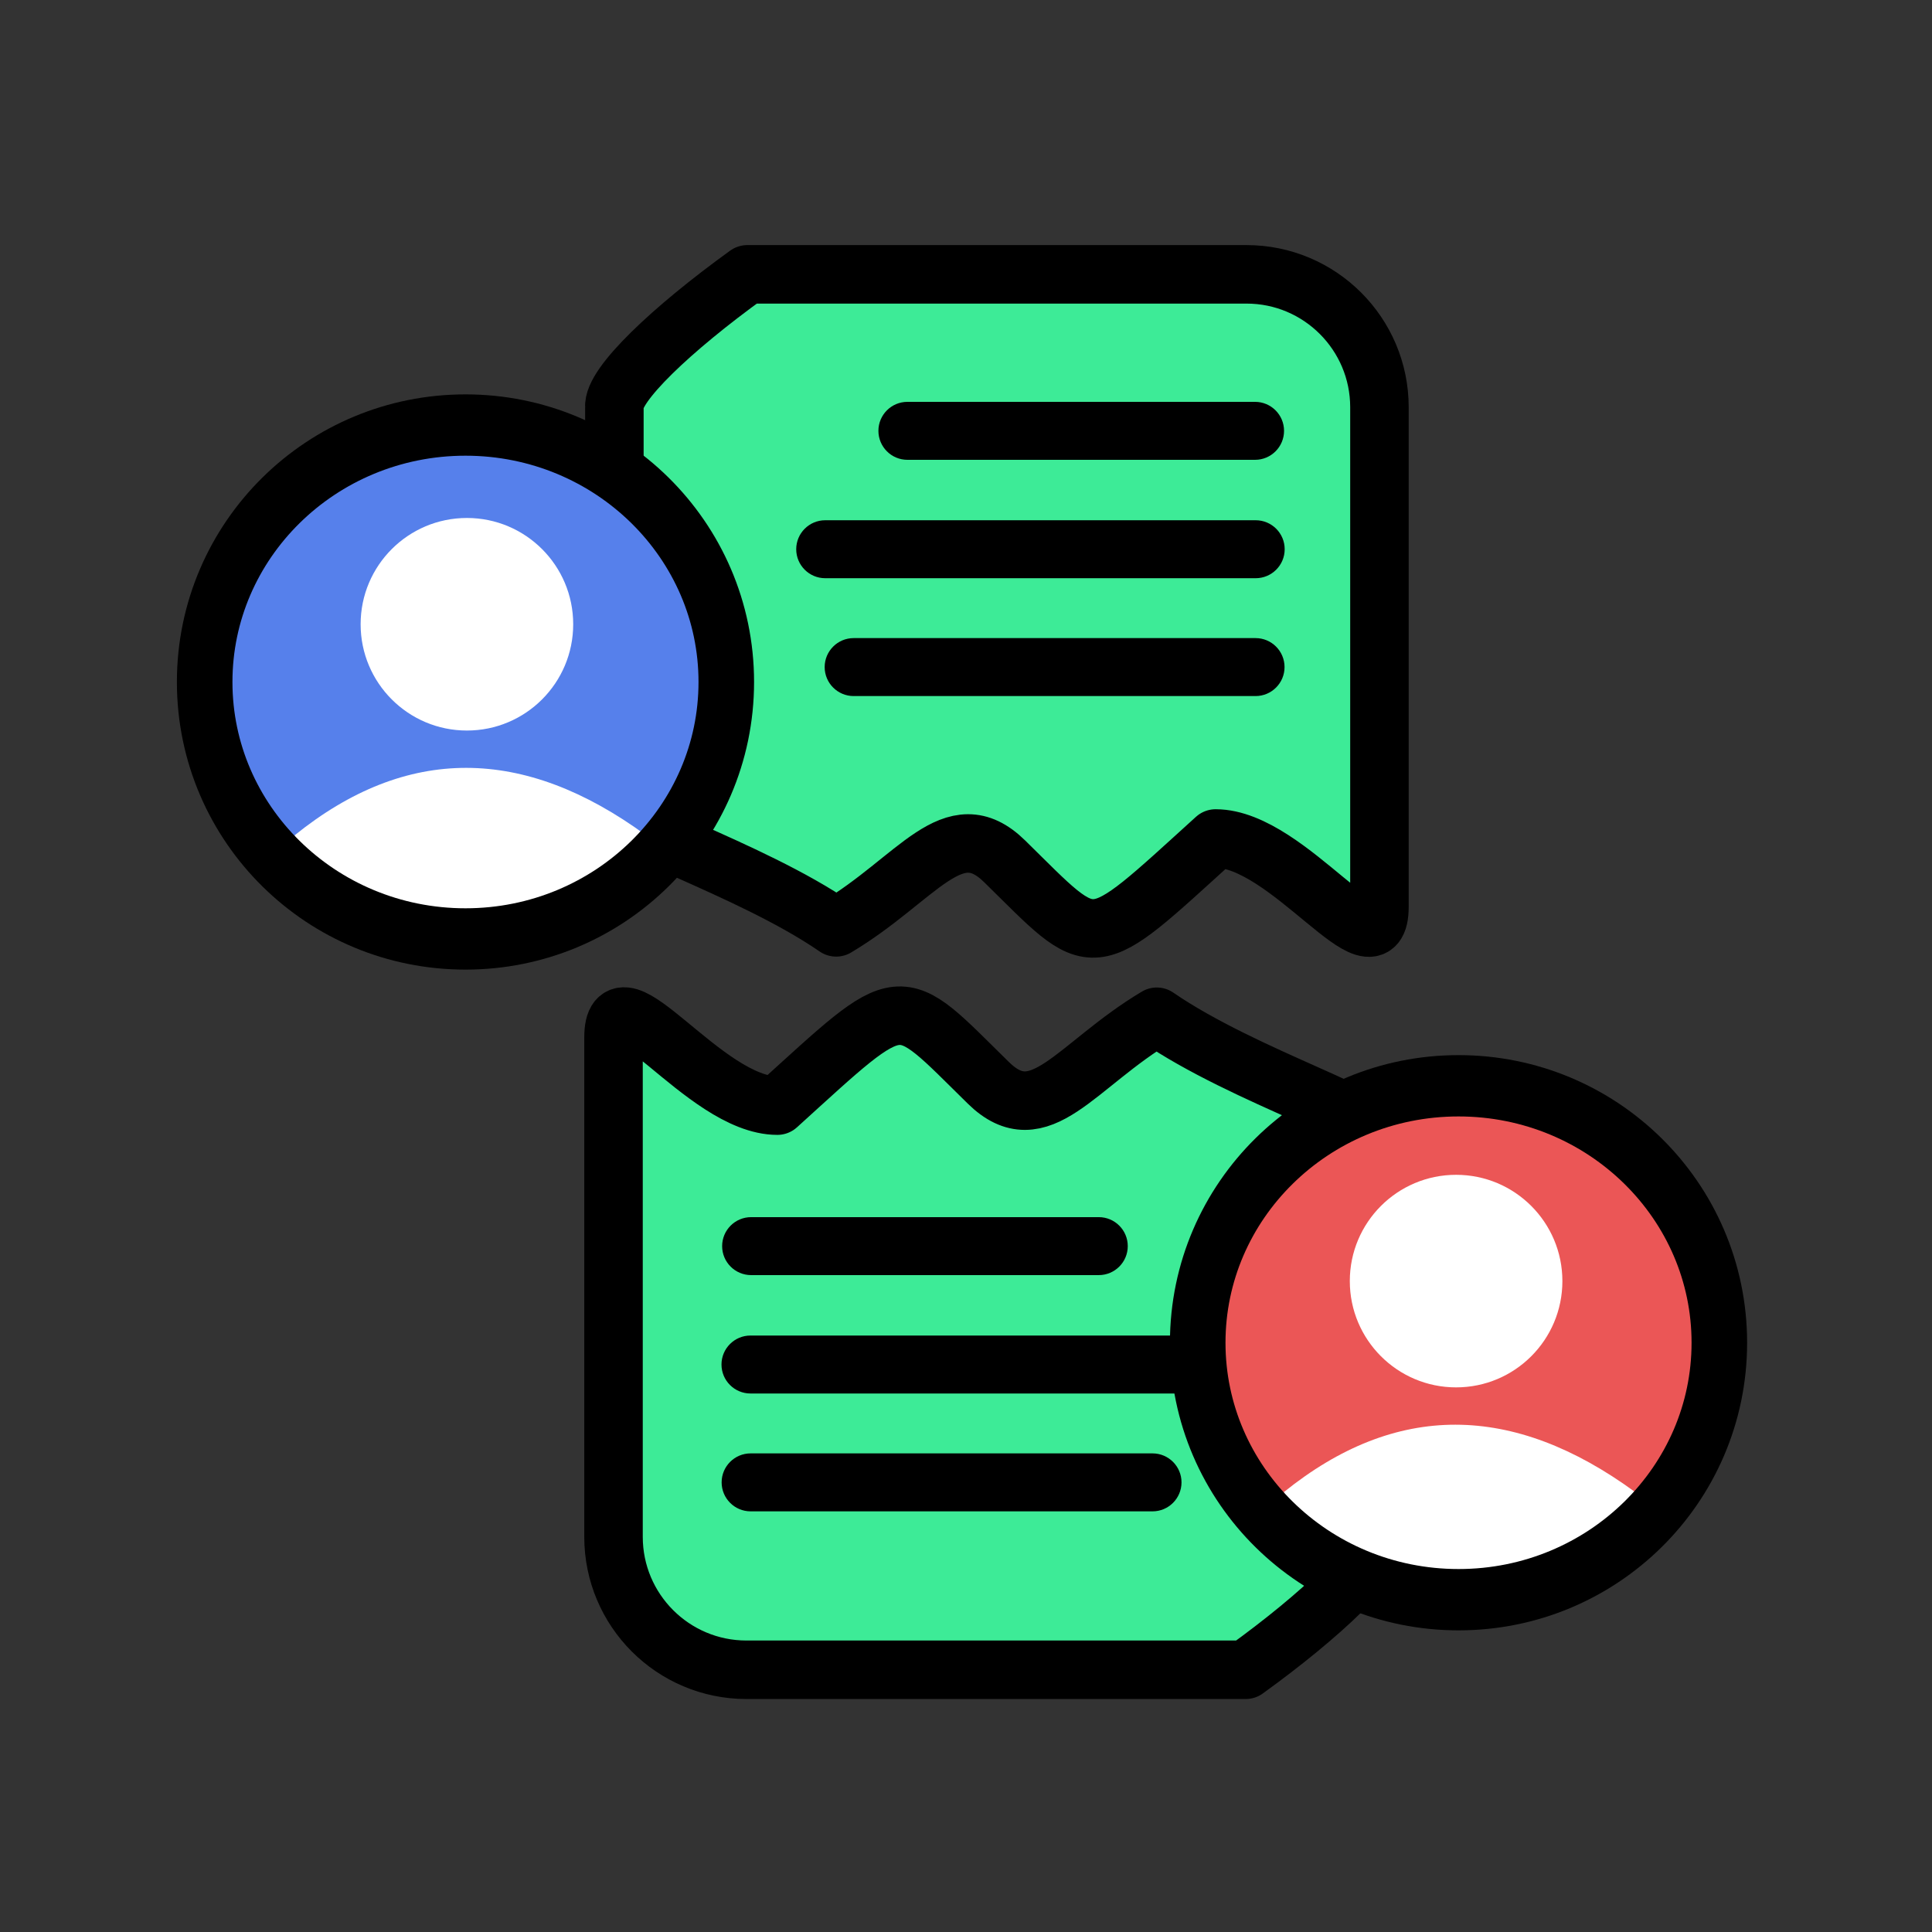 <?xml version="1.0" encoding="UTF-8" standalone="no"?>
<!DOCTYPE svg PUBLIC "-//W3C//DTD SVG 1.1//EN" "http://www.w3.org/Graphics/SVG/1.1/DTD/svg11.dtd">
<svg width="100%" height="100%" viewBox="0 0 500 500" version="1.1" xmlns="http://www.w3.org/2000/svg" xmlns:xlink="http://www.w3.org/1999/xlink" xml:space="preserve" xmlns:serif="http://www.serif.com/" style="fill-rule:evenodd;clip-rule:evenodd;stroke-linecap:round;stroke-linejoin:round;stroke-miterlimit:1.5;">
    <rect x="0" y="0" width="500" height="500" fill="#333333" stroke="none"/>
    <g transform="matrix(1,0,0,1,-708,0)">
        <g id="Mesa-de-trabajo2" serif:id="Mesa de trabajo2" transform="matrix(1,0,0,1,-0.333,0)">
            <rect x="708.333" y="0" width="500" height="500" style="fill:none;"/>
            <g id="Ticket" transform="matrix(1,0,0,1,4.333,-19)">
                <path d="M1061,124.4C1061,105.414 1045.59,90 1026.6,90L897.4,90C877.849,104.121 862.469,118.679 863,124.4L863,227.6C859.49,232.005 897.633,243.295 920.4,259C941.487,246.409 950.673,228.824 964,241.908C988.196,265.663 985.18,266.3 1018.6,236C1037.59,236 1061,272.586 1061,253.6L1061,124.4Z" style="fill:rgb(61,235,151);"/>
                <clipPath id="_clip1">
                    <path d="M1061,124.4C1061,105.414 1045.59,90 1026.6,90L897.4,90C877.849,104.121 862.469,118.679 863,124.4L863,227.6C859.49,232.005 897.633,243.295 920.4,259C941.487,246.409 950.673,228.824 964,241.908C988.196,265.663 985.18,266.3 1018.6,236C1037.59,236 1061,272.586 1061,253.6L1061,124.4Z"/>
                </clipPath>
                <g clip-path="url(#_clip1)">
                    <g transform="matrix(1.944,0,0,7.5,694.165,-1227)">
                        <path d="M176,181C176,180.448 174.272,180 172.143,180L125.857,180C123.728,180 122,180.448 122,181C122,181.552 123.728,182 125.857,182L172.143,182C174.272,182 176,181.552 176,181Z"/>
                    </g>
                    <g transform="matrix(2.341,0,0,7.5,624.459,-1196.36)">
                        <path d="M176,181C176,180.448 174.564,180 172.796,180L125.204,180C123.436,180 122,180.448 122,181C122,181.552 123.436,182 125.204,182L172.796,182C174.564,182 176,181.552 176,181Z"/>
                    </g>
                    <g transform="matrix(2.204,0,0,7.5,648.535,-1165.86)">
                        <path d="M176,181C176,180.448 174.475,180 172.597,180L125.403,180C123.525,180 122,180.448 122,181C122,181.552 123.525,182 125.403,182L172.597,182C174.475,182 176,181.552 176,181Z"/>
                    </g>
                </g>
                <path d="M1061,124.4C1061,105.414 1045.59,90 1026.6,90L897.4,90C877.849,104.121 862.469,118.679 863,124.4L863,227.6C859.49,232.005 897.633,243.295 920.4,259C941.487,246.409 950.673,228.824 964,241.908C988.196,265.663 985.18,266.3 1018.6,236C1037.59,236 1061,272.586 1061,253.6L1061,124.4Z" style="fill:none;stroke:black;stroke-width:15.14px;"/>
            </g>
            <g id="Ticket1" serif:id="Ticket" transform="matrix(-1,0,0,-1,1928.11,522.136)">
                <path d="M1061,124.4C1061,105.414 1045.59,90 1026.6,90L897.4,90C877.849,104.121 862.469,118.679 863,124.4L863,227.6C859.49,232.005 897.633,243.295 920.4,259C941.487,246.409 950.673,228.824 964,241.908C988.196,265.663 985.18,266.3 1018.6,236C1037.59,236 1061,272.586 1061,253.6L1061,124.4Z" style="fill:rgb(61,235,151);"/>
                <clipPath id="_clip2">
                    <path d="M1061,124.4C1061,105.414 1045.59,90 1026.6,90L897.4,90C877.849,104.121 862.469,118.679 863,124.4L863,227.6C859.49,232.005 897.633,243.295 920.4,259C941.487,246.409 950.673,228.824 964,241.908C988.196,265.663 985.18,266.3 1018.6,236C1037.59,236 1061,272.586 1061,253.6L1061,124.4Z"/>
                </clipPath>
                <g clip-path="url(#_clip2)">
                    <g transform="matrix(1.944,0,0,-7.5,690.745,1557.14)">
                        <path d="M176,181C176,180.448 174.272,180 172.143,180L125.857,180C123.728,180 122,180.448 122,181C122,181.552 123.728,182 125.857,182L172.143,182C174.272,182 176,181.552 176,181Z"/>
                    </g>
                    <g transform="matrix(2.341,0,0,-7.5,621.04,1526.5)">
                        <path d="M176,181C176,180.448 174.564,180 172.796,180L125.204,180C123.436,180 122,180.448 122,181C122,181.552 123.436,182 125.204,182L172.796,182C174.564,182 176,181.552 176,181Z"/>
                    </g>
                    <g transform="matrix(2.204,0,0,-7.5,645.115,1496)">
                        <path d="M176,181C176,180.448 174.475,180 172.597,180L125.403,180C123.525,180 122,180.448 122,181C122,181.552 123.525,182 125.403,182L172.597,182C174.475,182 176,181.552 176,181Z"/>
                    </g>
                </g>
                <path d="M1061,124.4C1061,105.414 1045.59,90 1026.6,90L897.4,90C877.849,104.121 862.469,118.679 863,124.4L863,227.6C859.49,232.005 897.633,243.295 920.4,259C941.487,246.409 950.673,228.824 964,241.908C988.196,265.663 985.18,266.3 1018.6,236C1037.59,236 1061,272.586 1061,253.6L1061,124.4Z" style="fill:none;stroke:black;stroke-width:15.14px;"/>
            </g>
            <g id="Perfil" transform="matrix(0.906,0,0,1,322.494,158)">
                <ellipse cx="842.5" cy="189.5" rx="74.5" ry="66.5" style="fill:rgb(235,86,86);"/>
                <clipPath id="_clip3">
                    <ellipse cx="842.5" cy="189.5" rx="74.5" ry="66.5"/>
                </clipPath>
                <g clip-path="url(#_clip3)">
                    <g transform="matrix(1.288,0,0,1.321,-224.965,-46.576)">
                        <path d="M790,208C814.802,190.31 840.809,190.404 868,208C860.271,221.565 848.349,229.347 829.5,229C805.281,228.554 796.85,218.991 790,208Z" style="fill:white;"/>
                    </g>
                    <g transform="matrix(1.557,0,0,1.618,-445.055,-90.188)">
                        <ellipse cx="826.5" cy="163" rx="19.5" ry="17" style="fill:white;"/>
                    </g>
                </g>
                <ellipse cx="842.5" cy="189.5" rx="74.5" ry="66.5" style="fill:none;stroke:black;stroke-width:15.87px;"/>
            </g>
            <g id="Perfil1" serif:id="Perfil" transform="matrix(0.906,0,0,1,65.494,-13)">
                <ellipse cx="842.5" cy="189.5" rx="74.5" ry="66.5" style="fill:rgb(86,128,235);"/>
                <clipPath id="_clip4">
                    <ellipse cx="842.5" cy="189.5" rx="74.5" ry="66.5"/>
                </clipPath>
                <g clip-path="url(#_clip4)">
                    <g transform="matrix(1.288,0,0,1.321,-223.862,-45.565)">
                        <path d="M790,208C814.802,190.31 840.809,190.404 868,208C860.271,221.565 848.349,229.347 829.5,229C805.281,228.554 796.85,218.991 790,208Z" style="fill:white;"/>
                    </g>
                    <g transform="matrix(1.557,0,0,1.618,-443.952,-89.177)">
                        <ellipse cx="826.5" cy="163" rx="19.5" ry="17" style="fill:white;"/>
                    </g>
                </g>
                <ellipse cx="842.5" cy="189.5" rx="74.5" ry="66.5" style="fill:none;stroke:black;stroke-width:15.87px;"/>
            </g>
        </g>
    </g>
</svg>
